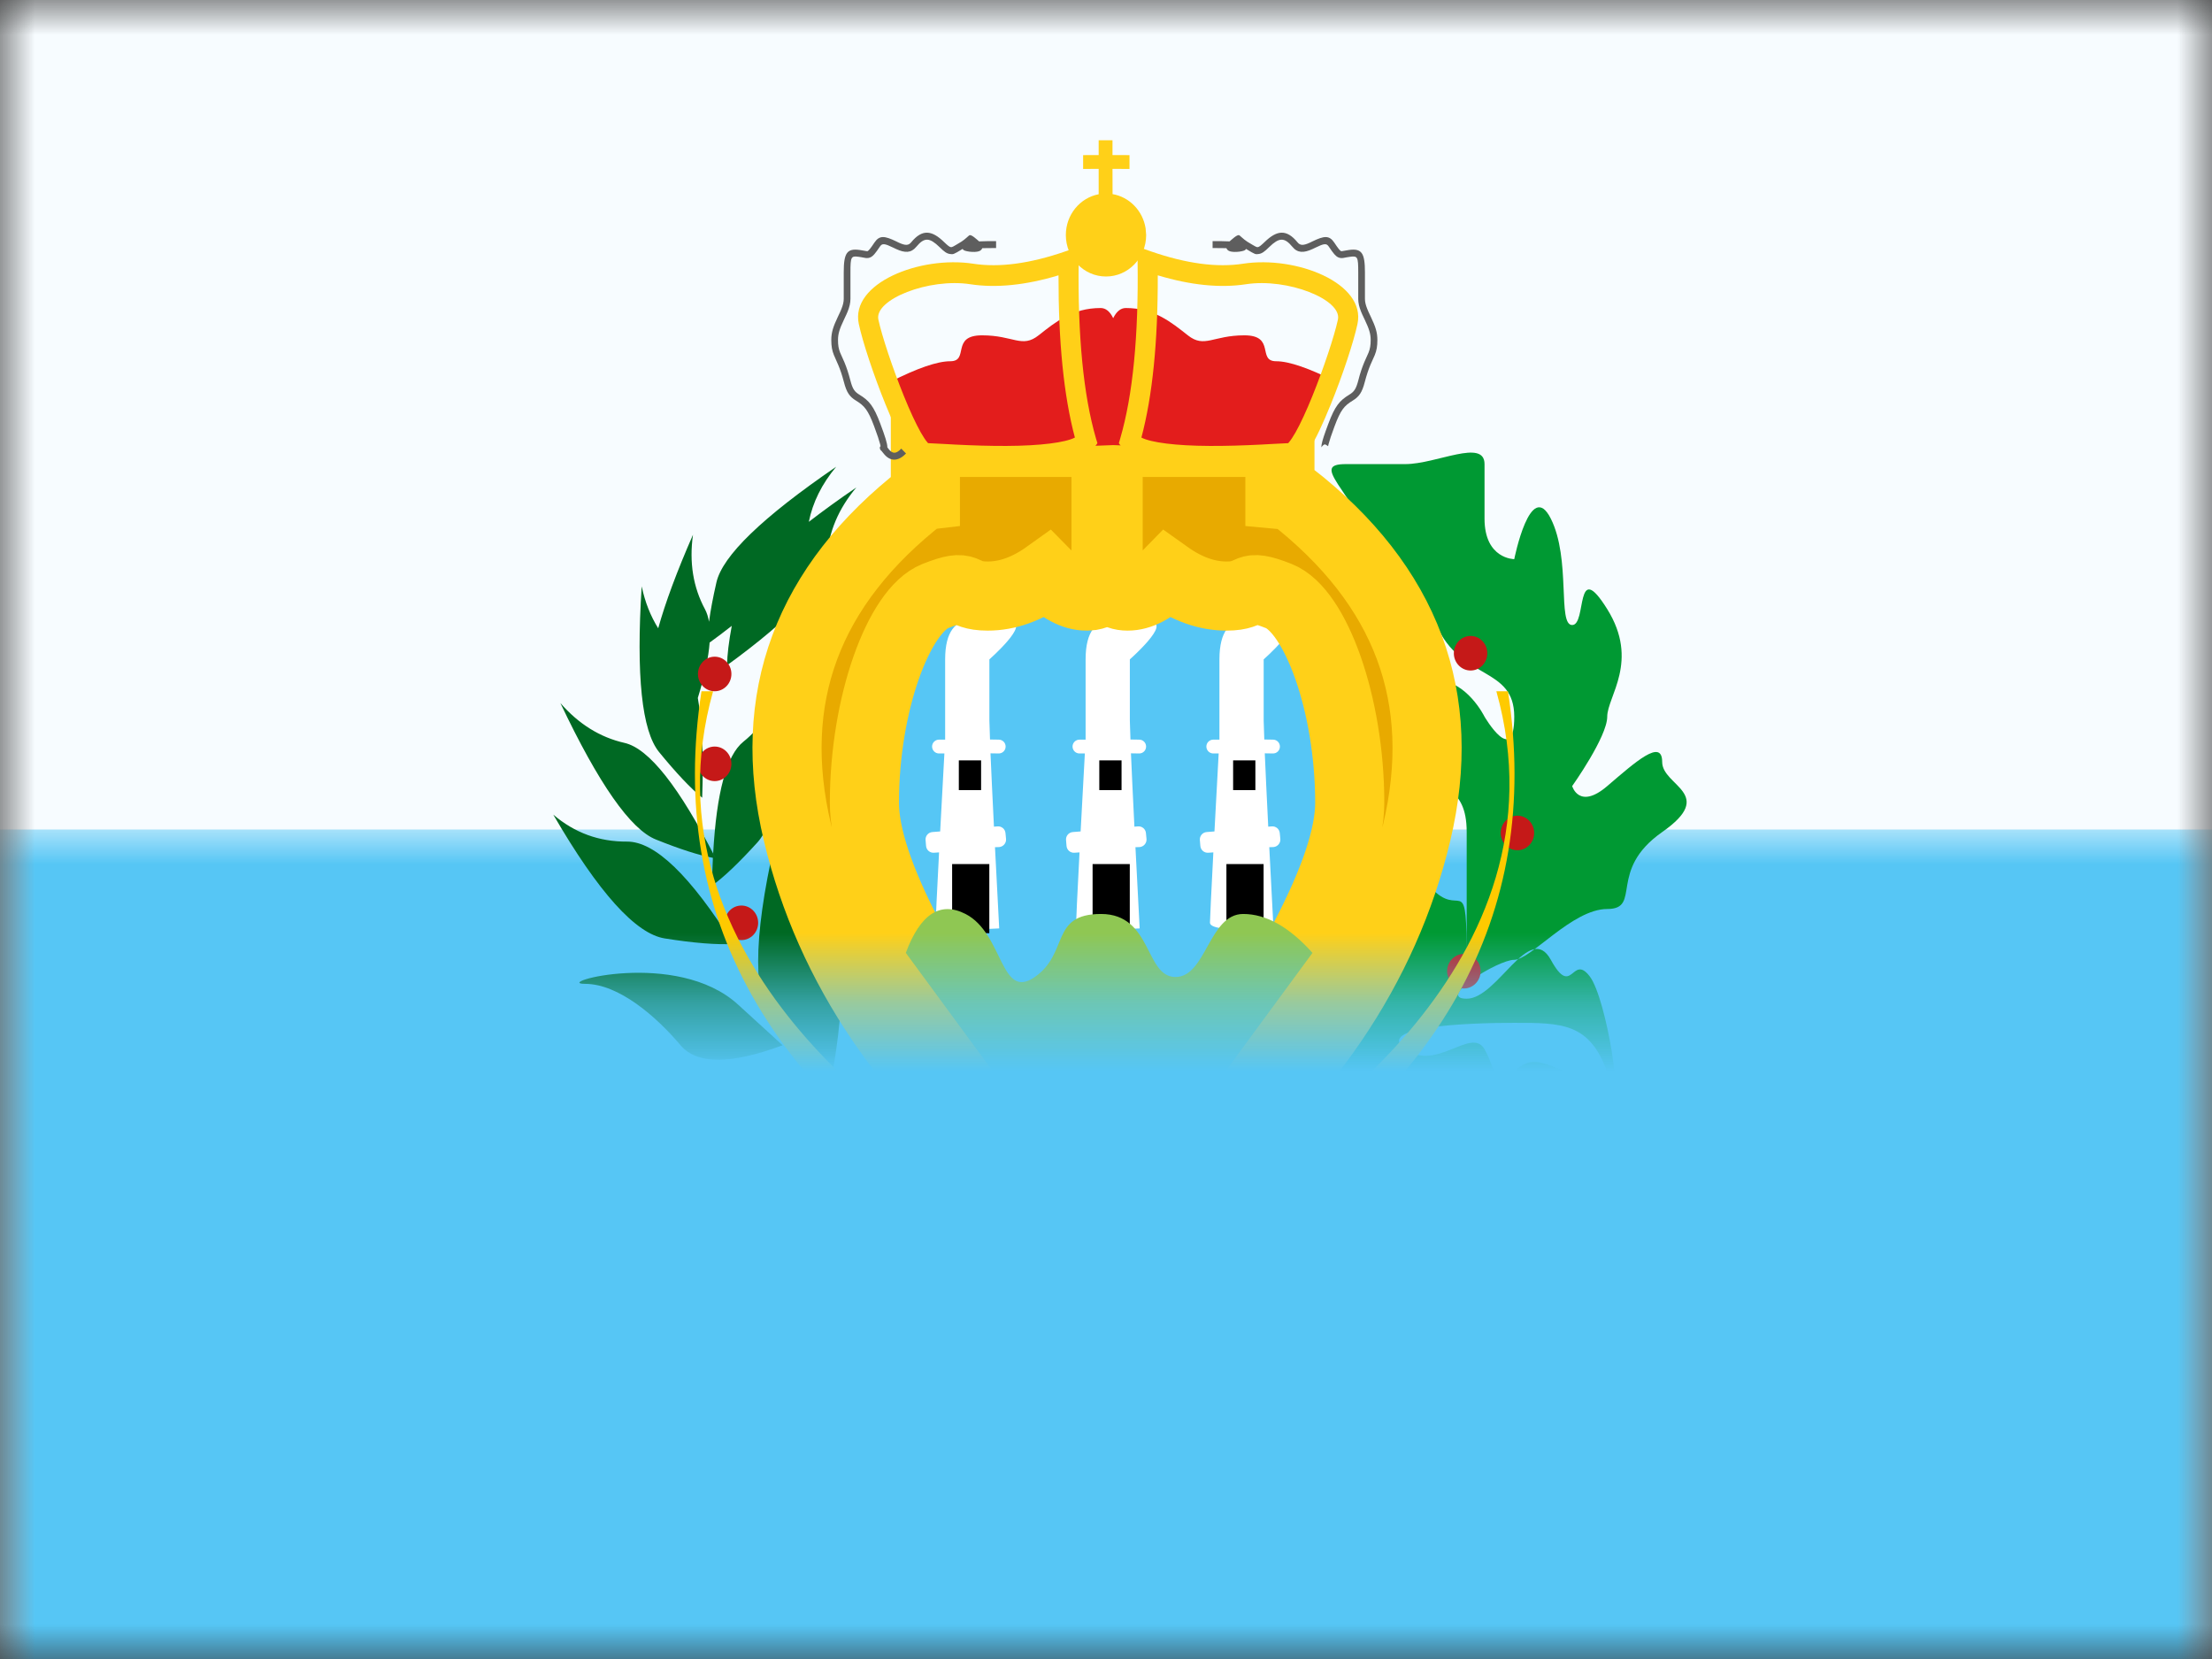 <?xml version="1.0" encoding="UTF-8"?>
<svg width="32px" height="24px" viewBox="0 0 32 24" version="1.1" xmlns="http://www.w3.org/2000/svg" xmlns:xlink="http://www.w3.org/1999/xlink">
    <rect x="0" y="0" width="32" height="24" fill="#333333" stroke="none"/>
    <title>flags/L/SM - San Marino</title>
    <defs>
        <rect id="path-1" x="0" y="0" width="32" height="24"></rect>
        <rect id="path-3" x="0" y="0" width="32" height="24"></rect>
    </defs>
    <g id="Symbols" stroke="none" stroke-width="1" fill="none" fill-rule="evenodd">
        <g id="flag">
            <mask id="mask-2" fill="white">
                <use xlink:href="#path-1"></use>
            </mask>
            <g id="mask"></g>
            <g id="contents" mask="url(#mask-2)">
                <mask id="mask-4" fill="white">
                    <use xlink:href="#path-3"></use>
                </mask>
                <use id="background" fill="#F7FCFF" xlink:href="#path-3"></use>
                <rect id="top" fill="#56C6F5" mask="url(#mask-4)" x="0" y="12" width="32" height="12"></rect>
                <g id="mark" mask="url(#mask-4)">
                    <g transform="translate(7, 2)">
                        <path d="M4.705,13.816 C5.154,14.032 5.499,14.287 5.741,14.58 C4.801,15.457 4.113,15.711 3.677,15.342 C3.025,14.789 2.077,14.735 1.75,14.762 C1.533,14.78 1.834,14.629 2.654,14.308 L1.549,13.816 C3.204,13.6 4.256,13.6 4.705,13.816 Z M4.207,10.2 C4.271,10.639 4.482,11.006 4.842,11.3 C5.201,11.594 5.261,12.371 5.022,13.632 C4.798,13.467 4.527,13.203 4.207,12.841 C3.888,12.479 3.888,11.598 4.207,10.2 Z M3.677,12.533 C4.113,12.93 4.344,13.142 4.371,13.168 C4.357,13.155 4.342,13.142 4.32,13.122 C3.572,13.4 3.081,13.4 2.846,13.122 C2.493,12.704 1.951,12.233 1.464,12.233 C0.977,12.233 2.787,11.719 3.677,12.533 Z M1.004,9.785 C1.312,10.048 1.668,10.178 2.071,10.175 C2.475,10.173 2.987,10.667 3.608,11.656 C3.367,11.669 3.037,11.643 2.617,11.576 C2.197,11.51 1.659,10.913 1.004,9.785 Z M4.335,7.806 C4.349,9.1 4.223,9.893 3.958,10.186 C3.692,10.479 3.473,10.688 3.3,10.813 C3.303,10.672 3.307,10.538 3.313,10.41 C3.108,10.372 2.833,10.283 2.489,10.145 C2.122,9.999 1.662,9.341 1.107,8.171 C1.372,8.475 1.681,8.667 2.034,8.747 C2.388,8.827 2.828,9.385 3.355,10.421 L3.317,10.346 C3.366,9.463 3.511,8.925 3.754,8.73 C4.036,8.503 4.23,8.195 4.335,7.806 Z M5.097,4.752 C4.889,5.001 4.757,5.267 4.701,5.549 C4.902,5.394 5.13,5.228 5.388,5.052 C5.129,5.361 4.988,5.696 4.964,6.058 C4.94,6.419 4.458,6.941 3.518,7.624 C3.52,7.476 3.543,7.286 3.586,7.054 C3.476,7.141 3.356,7.231 3.227,7.324 L3.266,7.295 C3.25,7.511 3.193,7.779 3.095,8.097 C3.159,8.452 3.18,8.933 3.158,9.54 C2.992,9.405 2.784,9.185 2.534,8.879 C2.285,8.573 2.201,7.774 2.283,6.482 C2.331,6.71 2.411,6.912 2.522,7.089 C2.624,6.721 2.791,6.27 3.025,5.736 C2.969,6.136 3.027,6.495 3.199,6.814 C3.226,6.865 3.245,6.925 3.257,6.995 C3.278,6.835 3.314,6.644 3.364,6.426 C3.451,6.041 4.029,5.483 5.097,4.752 Z" id="leafs" stroke="none" fill="#006923" fill-rule="evenodd"></path>
                        <path d="M12.213,14.196 C11.839,13.567 11.839,13.101 12.213,12.797 C12.775,12.342 12.997,12.645 12.997,12.121 C12.997,11.597 13.054,11.753 13.33,11.493 C13.605,11.232 13.41,10.601 13.779,10.917 C14.149,11.232 14.218,10.627 14.218,11.885 C14.218,13.144 14.218,10.744 14.218,10.037 C14.218,9.33 13.779,9.497 13.779,9.023 C13.779,8.549 13.341,7.841 13.779,7.841 C14.218,7.841 14.476,8.368 14.476,8.368 C14.476,8.368 14.906,9.102 14.906,8.368 C14.906,7.634 14.139,7.852 13.779,7.042 C13.42,6.232 13.476,7.133 12.997,6.089 C12.518,5.045 11.947,4.714 12.472,4.714 C12.997,4.714 12.88,4.714 13.33,4.714 C13.779,4.714 14.476,4.34 14.476,4.714 C14.476,5.087 14.476,4.916 14.476,5.503 C14.476,6.089 14.906,6.089 14.906,6.089 C14.906,6.089 15.14,4.916 15.435,5.503 C15.729,6.089 15.528,7.042 15.744,7.042 C15.959,7.042 15.781,6.057 16.251,6.812 C16.721,7.566 16.251,8.077 16.251,8.368 C16.251,8.659 15.744,9.372 15.744,9.372 C15.744,9.372 15.843,9.721 16.251,9.372 C16.659,9.023 17.046,8.675 17.046,9.023 C17.046,9.372 17.842,9.48 17.046,10.037 C16.251,10.593 16.758,11.15 16.251,11.15 C15.744,11.15 15.146,11.885 14.906,11.885 C14.666,11.885 13.769,12.448 14.218,12.448 C14.666,12.448 15.125,11.323 15.435,11.885 C15.744,12.448 15.74,11.794 15.995,12.121 C16.251,12.448 16.507,14.221 16.251,13.509 C15.995,12.797 15.595,12.797 14.906,12.797 C14.218,12.797 12.88,12.849 13.33,13.179 C13.779,13.509 14.285,12.849 14.476,13.179 C14.666,13.509 14.611,13.84 14.906,13.509 C15.202,13.179 15.492,13.509 15.744,13.509 C15.995,13.509 15.492,13.879 15.744,14.196 C15.995,14.514 16.556,14.937 15.995,14.937 C15.435,14.937 15.146,14.488 14.906,14.937 C14.666,15.385 14.656,16.163 14.218,15.55 C13.779,14.937 12.997,15.248 12.997,14.937 C12.997,14.625 13.168,14.575 12.691,14.575 C12.373,14.575 12.213,14.449 12.213,14.196 Z" id="leafs-right" stroke="none" fill="#009933" fill-rule="evenodd"></path>
                        <path d="M5.758,14.3 C5.892,14.3 6,14.412 6,14.55 C6,14.688 5.892,14.8 5.758,14.8 C5.624,14.8 5.516,14.688 5.516,14.55 C5.516,14.412 5.624,14.3 5.758,14.3 Z M12.145,14 C12.279,14 12.387,14.112 12.387,14.25 C12.387,14.388 12.279,14.5 12.145,14.5 C12.012,14.5 11.903,14.388 11.903,14.25 C11.903,14.112 12.012,14 12.145,14 Z M5.661,13.6 C5.795,13.6 5.903,13.712 5.903,13.85 C5.903,13.988 5.795,14.1 5.661,14.1 C5.528,14.1 5.419,13.988 5.419,13.85 C5.419,13.712 5.528,13.6 5.661,13.6 Z M14.177,11.8 C14.311,11.8 14.419,11.912 14.419,12.05 C14.419,12.188 14.311,12.3 14.177,12.3 C14.044,12.3 13.935,12.188 13.935,12.05 C13.935,11.912 14.044,11.8 14.177,11.8 Z M3.726,11.1 C3.859,11.1 3.968,11.212 3.968,11.35 C3.968,11.488 3.859,11.6 3.726,11.6 C3.592,11.6 3.484,11.488 3.484,11.35 C3.484,11.212 3.592,11.1 3.726,11.1 Z M14.952,9.8 C15.085,9.8 15.194,9.912 15.194,10.05 C15.194,10.188 15.085,10.3 14.952,10.3 C14.818,10.3 14.71,10.188 14.71,10.05 C14.71,9.912 14.818,9.8 14.952,9.8 Z M3.339,8.8 C3.472,8.8 3.581,8.912 3.581,9.05 C3.581,9.188 3.472,9.3 3.339,9.3 C3.205,9.3 3.097,9.188 3.097,9.05 C3.097,8.912 3.205,8.8 3.339,8.8 Z M3.339,7.5 C3.472,7.5 3.581,7.612 3.581,7.75 C3.581,7.888 3.472,8 3.339,8 C3.205,8 3.097,7.888 3.097,7.75 C3.097,7.612 3.205,7.5 3.339,7.5 Z M14.274,7.2 C14.408,7.2 14.516,7.312 14.516,7.45 C14.516,7.588 14.408,7.7 14.274,7.7 C14.141,7.7 14.032,7.588 14.032,7.45 C14.032,7.312 14.141,7.2 14.274,7.2 Z" id="Combined-Shape" stroke="none" fill="#C51918" fill-rule="evenodd"></path>
                        <path d="M11.038,17.82 C11.038,17.615 7.937,15.478 7.105,15.007 C6.273,14.536 2.209,11.942 3.316,8 L3.148,8 C2.649,11.238 4.119,13.863 7.559,15.875 C9.126,16.926 9.948,17.574 10.026,17.82 C10.7,17.956 11.038,17.956 11.038,17.82 Z" id="Path-273" stroke="none" fill="#FECA00" fill-rule="evenodd"></path>
                        <path d="M14.909,17.82 C14.909,17.615 11.808,15.478 10.976,15.007 C10.144,14.536 6.08,11.942 7.187,8 L7.019,8 C6.52,11.238 7.99,13.863 11.43,15.875 C12.997,16.926 13.819,17.574 13.897,17.82 C14.571,17.956 14.909,17.956 14.909,17.82 Z" id="Path-273" stroke="none" fill="#FECA00" fill-rule="evenodd" transform="translate(10.917, 12.961) scale(-1, 1) translate(-10.917, -12.961) "></path>
                        <path d="M9.048,14.886 C11.213,14.886 12.968,12.084 12.968,9.35 C12.968,6.616 11.213,5.2 9.048,5.2 C6.884,5.2 5.129,6.616 5.129,9.35 C5.129,12.084 6.884,14.886 9.048,14.886 Z" id="Oval-51" stroke="none" fill="#56C6F5" fill-rule="evenodd"></path>
                        <g id="1" stroke="none" stroke-width="1" fill="none" fill-rule="evenodd" transform="translate(6.387, 6.9)">
                            <path d="M0.286,0.639 C0.286,-0.197 0.926,0.106 1.228,0.106 C1.53,0.106 0.926,0.639 0.926,0.639 L0.926,0.639 L0.926,1.527 C0.927,1.589 0.93,1.68 0.935,1.798 L1.061,1.8 C1.117,1.8 1.161,1.845 1.161,1.9 C1.161,1.955 1.117,2 1.061,2 L0.942,1.998 C0.953,2.261 0.97,2.615 0.992,3.059 L1.043,3.055 C1.102,3.05 1.154,3.093 1.159,3.153 L1.167,3.237 C1.172,3.296 1.128,3.348 1.069,3.354 L1.007,3.356 C1.024,3.702 1.044,4.093 1.068,4.531 C0.455,4.566 0.149,4.538 0.149,4.448 C0.149,4.394 0.166,4.055 0.198,3.431 L0.126,3.436 C0.067,3.441 0.015,3.398 0.01,3.338 L0.003,3.254 C-0.003,3.195 0.041,3.142 0.1,3.137 L0.214,3.128 C0.234,2.76 0.258,2.317 0.286,1.797 L0.275,2 L0.197,2 C0.142,2 0.097,1.955 0.097,1.9 C0.097,1.845 0.142,1.8 0.197,1.8 L0.286,1.8 Z" id="Combined-Shape" fill="#FFFFFF"></path>
                            <polygon id="Rectangle-67" fill="#000000" points="0.484 2.1 0.806 2.1 0.806 2.53 0.484 2.53"></polygon>
                            <polygon id="Rectangle-67" fill="#000000" points="0.387 3.6 0.925 3.6 0.925 4.6 0.387 4.6"></polygon>
                        </g>
                        <g id="2" stroke="none" stroke-width="1" fill="none" fill-rule="evenodd" transform="translate(8.419, 6.9)">
                            <path d="M0.286,0.639 C0.286,-0.197 0.926,0.106 1.228,0.106 C1.53,0.106 0.926,0.639 0.926,0.639 L0.926,0.639 L0.926,1.527 C0.927,1.589 0.93,1.68 0.935,1.798 L1.061,1.8 C1.117,1.8 1.161,1.845 1.161,1.9 C1.161,1.955 1.117,2 1.061,2 L0.942,1.998 C0.953,2.261 0.97,2.615 0.992,3.059 L1.043,3.055 C1.102,3.05 1.154,3.093 1.159,3.153 L1.167,3.237 C1.172,3.296 1.128,3.348 1.069,3.354 L1.007,3.356 C1.024,3.702 1.044,4.093 1.068,4.531 C0.455,4.566 0.149,4.538 0.149,4.448 C0.149,4.394 0.166,4.055 0.198,3.431 L0.126,3.436 C0.067,3.441 0.015,3.398 0.01,3.338 L0.003,3.254 C-0.003,3.195 0.041,3.142 0.1,3.137 L0.214,3.128 C0.234,2.76 0.258,2.317 0.286,1.797 L0.275,2 L0.197,2 C0.142,2 0.097,1.955 0.097,1.9 C0.097,1.845 0.142,1.8 0.197,1.8 L0.286,1.8 Z" id="Combined-Shape" fill="#FFFFFF"></path>
                            <polygon id="Rectangle-67" fill="#000000" points="0.484 2.1 0.806 2.1 0.806 2.53 0.484 2.53"></polygon>
                            <polygon id="Rectangle-67" fill="#000000" points="0.387 3.6 0.925 3.6 0.925 4.6 0.387 4.6"></polygon>
                        </g>
                        <g id="3" stroke="none" stroke-width="1" fill="none" fill-rule="evenodd" transform="translate(10.355, 6.9)">
                            <path d="M0.286,0.639 C0.286,-0.197 0.926,0.106 1.228,0.106 C1.53,0.106 0.926,0.639 0.926,0.639 L0.926,0.639 L0.926,1.527 C0.927,1.589 0.93,1.68 0.935,1.798 L1.061,1.8 C1.117,1.8 1.161,1.845 1.161,1.9 C1.161,1.955 1.117,2 1.061,2 L0.942,1.998 C0.953,2.261 0.97,2.615 0.992,3.059 L1.043,3.055 C1.102,3.05 1.154,3.093 1.159,3.153 L1.167,3.237 C1.172,3.296 1.128,3.348 1.069,3.354 L1.007,3.356 C1.024,3.702 1.044,4.093 1.068,4.531 C0.455,4.566 0.149,4.538 0.149,4.448 C0.149,4.394 0.166,4.055 0.198,3.431 L0.126,3.436 C0.067,3.441 0.015,3.398 0.01,3.338 L0.003,3.254 C-0.003,3.195 0.041,3.142 0.1,3.137 L0.214,3.128 C0.234,2.76 0.258,2.317 0.286,1.797 L0.275,2 L0.197,2 C0.142,2 0.097,1.955 0.097,1.9 C0.097,1.845 0.142,1.8 0.197,1.8 L0.286,1.8 Z" id="Combined-Shape" fill="#FFFFFF"></path>
                            <polygon id="Rectangle-67" fill="#000000" points="0.484 2.1 0.806 2.1 0.806 2.53 0.484 2.53"></polygon>
                            <polygon id="Rectangle-67" fill="#000000" points="0.387 3.6 0.925 3.6 0.925 4.6 0.387 4.6"></polygon>
                        </g>
                        <path d="M11.516,4.4 L11.516,5.154 L11.678,5.169 C13.353,6.471 13.958,8.097 13.494,10.047 C13.029,11.997 11.873,13.695 10.026,15.141 L9.886,14.636 C11.646,12.244 12.526,10.569 12.526,9.613 C12.526,8.179 12.028,6.833 11.501,6.623 C10.973,6.414 11.171,6.623 10.743,6.623 C10.458,6.623 10.172,6.521 9.886,6.317 C9.688,6.521 9.496,6.623 9.312,6.623 C9.127,6.623 9.033,6.521 9.031,6.317 L9.031,5.299 L9,5.299 L9,6.317 C8.998,6.492 8.929,6.592 8.793,6.617 L8.719,6.623 C8.535,6.623 8.343,6.521 8.144,6.317 C7.859,6.521 7.573,6.623 7.288,6.623 C6.859,6.623 7.057,6.414 6.53,6.623 C6.003,6.833 5.505,8.179 5.505,9.613 C5.505,10.569 6.385,12.244 8.144,14.636 L8.144,14.636 L8.005,15.141 C6.158,13.695 5.002,11.997 4.537,10.047 C4.072,8.097 4.677,6.471 6.353,5.169 L6.353,5.169 L6.387,5.165 L6.387,4.4 L11.516,4.4 Z" id="Combined-Shape" stroke="#FFD018" stroke-width="1" fill="#E8AA00" fill-rule="nonzero"></path>
                        <path d="M6.104,11.785 C6.313,11.222 6.601,11.034 6.968,11.222 C7.518,11.503 7.47,12.483 7.97,12.134 C8.471,11.785 8.187,11.222 8.928,11.222 C9.67,11.222 9.561,12.134 10.005,12.134 C10.45,12.134 10.488,11.222 10.985,11.222 C11.317,11.222 11.651,11.41 11.987,11.785 L9.045,15.787 L6.104,11.785 Z" id="Path-281" stroke="none" fill="#8FC753" fill-rule="evenodd"></path>
                        <path d="M6.519,15.158 C6.814,15.158 7.661,15.194 9.062,15.265 L9.034,15.263 L9.273,15.252 C10.579,15.19 11.369,15.158 11.645,15.158 C12.087,15.158 13.11,15.488 12.875,15.76 C12.719,15.941 12.956,16.031 13.586,16.031 C13.182,15.596 13.224,15.379 13.711,15.379 C14.441,15.379 15.279,15.55 15.566,15.55 C15.853,15.55 15.979,15.856 15.773,16.031 C15.566,16.206 15.071,16.698 15.566,16.698 C16.062,16.698 15.884,16.648 16.062,16.34 C16.18,16.134 16.676,16.031 17.548,16.031 C17.528,15.995 17.516,15.953 17.516,15.908 C17.516,15.77 17.624,15.658 17.758,15.658 C17.892,15.658 18,15.77 18,15.908 C18,16.047 17.892,16.158 17.758,16.158 C17.669,16.158 17.591,16.109 17.549,16.035 L17.236,16.457 L17.562,16.862 C17.606,16.799 17.677,16.758 17.758,16.758 C17.892,16.758 18,16.87 18,17.008 C18,17.147 17.892,17.258 17.758,17.258 C17.624,17.258 17.516,17.147 17.516,17.008 C17.516,16.979 17.521,16.951 17.53,16.925 L17.675,17.002 C17.308,16.799 17.022,16.698 16.817,16.698 L16.24,16.698 L16.24,16.698 C16.385,16.698 17.185,17.226 16.943,17.454 C16.7,17.683 16.371,18.023 16.062,17.853 C15.856,17.74 15.69,17.607 15.566,17.454 L15.324,16.698 C14.371,16.452 13.895,16.414 13.895,16.585 C13.895,16.84 13.891,16.965 13.384,16.965 C12.877,16.965 12.401,16.811 12.087,16.811 C11.774,16.811 11.188,16.965 11.08,16.965 C10.972,16.965 10.393,16.939 10.79,16.698 C11.054,16.538 11.217,16.374 11.278,16.206 C10.203,16.366 9.464,16.45 9.061,16.457 L9.062,16.457 L9.005,16.457 L9.005,16.457 C8.607,16.45 7.9,16.366 6.887,16.206 C6.948,16.374 7.11,16.538 7.375,16.698 C7.771,16.939 7.193,16.965 7.084,16.965 C6.976,16.965 6.391,16.811 6.077,16.811 C5.764,16.811 5.287,16.965 4.781,16.965 C4.274,16.965 4.27,16.84 4.27,16.585 C4.27,16.414 3.793,16.452 2.841,16.698 L2.841,16.698 L2.598,17.454 C2.474,17.607 2.309,17.74 2.103,17.853 C1.793,18.023 1.464,17.683 1.222,17.454 C0.98,17.226 1.779,16.698 1.925,16.698 L1.925,16.698 L1.347,16.698 C1.143,16.698 0.857,16.799 0.489,17.002 L0.489,17.002 L0.929,16.457 L0.613,16.031 C1.487,16.031 1.984,16.134 2.103,16.34 C2.281,16.648 2.103,16.698 2.598,16.698 C3.094,16.698 2.598,16.206 2.392,16.031 C2.185,15.856 2.311,15.55 2.598,15.55 C2.885,15.55 3.724,15.379 4.454,15.379 C4.941,15.379 4.982,15.596 4.579,16.031 C5.209,16.031 5.446,15.941 5.289,15.76 C5.055,15.488 6.077,15.158 6.519,15.158 Z M0.242,16.758 C0.376,16.758 0.484,16.87 0.484,17.008 C0.484,17.147 0.376,17.258 0.242,17.258 C0.108,17.258 0,17.147 0,17.008 C0,16.87 0.108,16.758 0.242,16.758 Z M0.242,15.658 C0.376,15.658 0.484,15.77 0.484,15.908 C0.484,16.047 0.376,16.158 0.242,16.158 C0.108,16.158 0,16.047 0,15.908 C0,15.77 0.108,15.658 0.242,15.658 Z" id="Combined-Shape" stroke="none" fill="#FFFFFF" fill-rule="evenodd"></path>
                        <path d="M9.094,0.029 L9.094,0.243 L9.34,0.244 L9.34,0.444 L9.094,0.443 L9.095,0.808 C9.34,0.85 9.533,1.05 9.573,1.303 L9.581,1.4 C9.581,1.731 9.321,2 9,2 C8.679,2 8.419,1.731 8.419,1.4 C8.419,1.106 8.624,0.861 8.894,0.81 L8.894,0.443 L8.669,0.444 L8.669,0.244 L8.894,0.243 L8.894,0.029 L9.094,0.029 Z" id="Combined-Shape" stroke="none" fill="#FFD018" fill-rule="nonzero"></path>
                        <path d="M9.287,2.456 C9.694,2.456 9.942,2.66 10.184,2.851 C10.426,3.042 10.545,2.851 11.002,2.851 C11.458,2.851 11.182,3.226 11.462,3.226 C11.648,3.226 11.938,3.326 12.332,3.525 L12.332,3.525 L11.873,4.543 L9.105,4.439 L6.336,4.543 L5.877,3.525 C6.27,3.326 6.56,3.226 6.747,3.226 C7.027,3.226 6.75,2.851 7.207,2.851 C7.664,2.851 7.783,3.042 8.025,2.851 C8.267,2.66 8.514,2.456 8.922,2.456 C8.996,2.456 9.057,2.505 9.104,2.603 C9.152,2.505 9.213,2.456 9.287,2.456 Z" id="Combined-Shape" stroke="none" fill="#E31D1C" fill-rule="evenodd"></path>
                        <path d="M8.414,1.636 L8.608,1.568 L8.605,1.78 C8.59,2.863 8.674,3.717 8.854,4.339 L8.876,4.412 L8.831,4.473 C8.678,4.68 8.251,4.748 7.562,4.751 C7.324,4.752 7.076,4.744 6.795,4.73 C6.782,4.73 6.426,4.71 6.397,4.71 C6.206,4.71 6.042,4.421 5.809,3.847 C5.641,3.434 5.479,2.946 5.424,2.687 C5.297,2.098 6.306,1.696 7.08,1.815 C7.455,1.873 7.9,1.814 8.414,1.636 Z M7.037,2.112 C6.434,2.019 5.645,2.334 5.707,2.623 C5.758,2.861 5.915,3.332 6.077,3.731 C6.164,3.946 6.248,4.127 6.32,4.255 C6.357,4.319 6.389,4.368 6.415,4.398 C6.419,4.403 6.423,4.407 6.426,4.411 C6.525,4.415 6.812,4.431 6.809,4.431 C7.086,4.445 7.328,4.452 7.561,4.451 C8.05,4.449 8.412,4.402 8.55,4.33 C8.389,3.727 8.311,2.945 8.313,1.983 C7.838,2.126 7.412,2.169 7.037,2.112 Z" id="Path-275" stroke="none" fill="#FFD018" fill-rule="nonzero"></path>
                        <path d="M12.188,1.636 L12.382,1.568 L12.379,1.78 C12.364,2.863 12.448,3.717 12.629,4.339 L12.65,4.412 L12.605,4.473 C12.453,4.68 12.025,4.748 11.336,4.751 C11.098,4.752 10.85,4.744 10.569,4.73 C10.556,4.73 10.2,4.71 10.171,4.71 C9.98,4.71 9.817,4.421 9.583,3.847 C9.415,3.434 9.253,2.946 9.198,2.687 C9.071,2.098 10.081,1.696 10.854,1.815 C11.23,1.873 11.674,1.814 12.188,1.636 Z M10.811,2.112 C10.209,2.019 9.419,2.334 9.481,2.623 C9.532,2.861 9.689,3.332 9.851,3.731 C9.938,3.946 10.022,4.127 10.094,4.255 C10.131,4.319 10.163,4.368 10.189,4.398 C10.193,4.403 10.197,4.407 10.2,4.411 C10.299,4.415 10.586,4.431 10.583,4.431 C10.86,4.445 11.103,4.452 11.335,4.451 C11.824,4.449 12.186,4.402 12.324,4.33 C12.163,3.727 12.085,2.945 12.087,1.983 C11.612,2.126 11.186,2.169 10.811,2.112 Z" id="Path-275" stroke="none" fill="#FFD018" fill-rule="nonzero" transform="translate(10.918, 3.16) scale(-1, 1) translate(-10.918, -3.16) "></path>
                        <path d="M5.821,4.519 C5.798,4.542 5.771,4.538 5.751,4.523 C5.745,4.518 5.745,4.518 5.739,4.511 C5.736,4.507 5.736,4.507 5.731,4.496 C5.727,4.474 5.725,4.466 5.739,4.455 C5.738,4.447 5.736,4.438 5.733,4.427 C5.719,4.373 5.691,4.287 5.645,4.165 C5.557,3.93 5.505,3.87 5.384,3.796 C5.291,3.739 5.248,3.68 5.208,3.525 C5.182,3.427 5.157,3.351 5.127,3.281 C5.116,3.253 5.073,3.16 5.064,3.137 C5.037,3.071 5.026,3.009 5.026,2.918 C5.026,2.809 5.053,2.726 5.121,2.583 C5.157,2.508 5.161,2.498 5.173,2.468 C5.195,2.413 5.206,2.367 5.206,2.324 L5.206,1.939 C5.206,1.661 5.252,1.591 5.435,1.616 C5.447,1.617 5.459,1.619 5.472,1.622 C5.556,1.637 5.544,1.635 5.553,1.632 C5.568,1.624 5.593,1.595 5.65,1.509 C5.723,1.401 5.797,1.411 5.965,1.492 C5.982,1.501 5.992,1.506 6.002,1.51 C6.096,1.553 6.142,1.554 6.182,1.505 C6.34,1.312 6.48,1.329 6.657,1.501 C6.712,1.554 6.736,1.572 6.754,1.575 C6.773,1.578 6.778,1.575 6.91,1.495 C6.961,1.463 7.017,1.405 7.026,1.402 C7.058,1.393 7.132,1.465 7.164,1.492 C7.23,1.489 7.312,1.488 7.41,1.488 L7.41,1.588 C7.333,1.588 7.267,1.589 7.211,1.59 C7.195,1.625 7.17,1.635 7.134,1.641 C7.092,1.648 7.029,1.644 6.987,1.634 C6.955,1.627 6.935,1.62 6.926,1.601 C6.79,1.684 6.791,1.681 6.74,1.674 C6.695,1.667 6.66,1.642 6.591,1.574 C6.449,1.437 6.373,1.428 6.256,1.57 C6.18,1.662 6.091,1.661 5.963,1.602 C5.952,1.597 5.941,1.592 5.923,1.583 C5.798,1.522 5.763,1.517 5.73,1.566 C5.66,1.67 5.631,1.705 5.591,1.723 C5.57,1.733 5.548,1.735 5.522,1.732 C5.508,1.73 5.451,1.719 5.455,1.72 C5.444,1.718 5.433,1.716 5.422,1.715 C5.312,1.7 5.303,1.714 5.303,1.939 L5.303,2.324 C5.303,2.382 5.289,2.44 5.263,2.506 C5.249,2.539 5.245,2.549 5.208,2.627 C5.146,2.757 5.123,2.829 5.123,2.918 C5.123,2.996 5.132,3.045 5.153,3.099 C5.161,3.119 5.203,3.211 5.216,3.241 C5.247,3.316 5.274,3.396 5.301,3.5 C5.334,3.629 5.362,3.666 5.433,3.71 C5.573,3.795 5.639,3.873 5.735,4.129 C5.805,4.315 5.837,4.416 5.837,4.471 C5.842,4.478 5.848,4.485 5.854,4.494 C5.912,4.569 5.963,4.569 6.038,4.49 L6.107,4.56 C5.993,4.68 5.873,4.68 5.779,4.556 C5.769,4.543 5.761,4.534 5.755,4.527 C5.76,4.53 5.762,4.529 5.775,4.529 C5.83,4.498 5.83,4.498 5.823,4.464 C5.818,4.453 5.818,4.453 5.816,4.45 C5.812,4.446 5.812,4.446 5.809,4.443 C5.794,4.432 5.772,4.428 5.753,4.448 C5.744,4.457 5.742,4.463 5.741,4.467 C5.741,4.465 5.74,4.46 5.739,4.455 C5.747,4.448 5.76,4.441 5.779,4.429 C5.801,4.43 5.809,4.436 5.837,4.471 C5.837,4.494 5.831,4.509 5.821,4.519 Z M7.021,1.496 C7.018,1.494 7.016,1.492 7.016,1.491 C7.016,1.492 7.017,1.493 7.021,1.496 Z M11.295,1.501 C11.472,1.329 11.612,1.312 11.77,1.505 C11.81,1.554 11.856,1.553 11.95,1.51 C11.96,1.506 11.97,1.501 11.987,1.492 C12.155,1.411 12.229,1.401 12.302,1.509 C12.359,1.595 12.383,1.624 12.399,1.632 C12.408,1.635 12.396,1.637 12.48,1.622 C12.493,1.619 12.505,1.617 12.517,1.616 C12.7,1.591 12.746,1.661 12.746,1.939 L12.746,1.939 L12.746,2.324 C12.746,2.367 12.757,2.413 12.779,2.468 C12.791,2.498 12.795,2.508 12.831,2.583 C12.899,2.726 12.926,2.809 12.926,2.918 C12.926,3.009 12.915,3.071 12.888,3.137 C12.879,3.16 12.836,3.253 12.824,3.281 C12.795,3.351 12.77,3.427 12.744,3.525 C12.704,3.68 12.661,3.739 12.568,3.796 C12.446,3.87 12.395,3.93 12.307,4.165 C12.261,4.287 12.233,4.373 12.219,4.427 C12.216,4.438 12.214,4.447 12.213,4.455 L12.213,4.455 C12.205,4.448 12.192,4.441 12.172,4.429 C12.151,4.43 12.143,4.436 12.115,4.471 L12.119,4.432 C12.129,4.372 12.161,4.278 12.217,4.129 C12.313,3.873 12.379,3.795 12.519,3.71 C12.59,3.666 12.617,3.629 12.651,3.5 C12.677,3.396 12.705,3.316 12.736,3.241 C12.748,3.211 12.791,3.119 12.799,3.099 C12.82,3.045 12.829,2.996 12.829,2.918 C12.829,2.829 12.806,2.757 12.744,2.627 C12.707,2.549 12.702,2.539 12.689,2.506 C12.663,2.44 12.649,2.382 12.649,2.324 L12.649,2.324 L12.649,1.939 C12.649,1.714 12.64,1.7 12.53,1.715 C12.519,1.716 12.508,1.718 12.497,1.72 C12.498,1.72 12.493,1.721 12.484,1.722 L12.43,1.732 C12.404,1.735 12.382,1.733 12.36,1.723 C12.321,1.705 12.292,1.67 12.222,1.566 C12.189,1.517 12.154,1.522 12.029,1.583 C12.011,1.592 12,1.597 11.989,1.602 C11.861,1.661 11.771,1.662 11.696,1.57 C11.579,1.428 11.502,1.437 11.361,1.574 C11.292,1.642 11.256,1.667 11.212,1.674 C11.161,1.681 11.162,1.684 11.026,1.601 C11.017,1.62 10.997,1.627 10.965,1.634 C10.923,1.644 10.86,1.648 10.818,1.641 C10.782,1.635 10.757,1.625 10.741,1.59 C10.685,1.589 10.619,1.588 10.542,1.588 L10.542,1.588 L10.542,1.488 C10.64,1.488 10.722,1.489 10.788,1.492 C10.82,1.465 10.894,1.393 10.926,1.402 C10.935,1.405 10.991,1.463 11.042,1.495 C11.039,1.492 11.039,1.492 11.039,1.491 L11.038,1.493 C11.174,1.575 11.179,1.578 11.198,1.575 C11.215,1.572 11.24,1.554 11.295,1.501 Z" id="Combined-Shape" stroke="none" fill="#5E5E5E" fill-rule="nonzero"></path>
                        <path d="M6.774,15.885 L6.835,15.389 C7.909,15.52 8.627,15.586 8.988,15.586 C9.534,15.611 10.183,15.571 10.937,15.467 L11.005,15.963 C10.224,16.071 9.544,16.112 8.977,16.086 C8.6,16.086 7.869,16.019 6.774,15.885 Z" id="Path-389" stroke="none" fill="#272727" fill-rule="nonzero"></path>
                    </g>
                </g>
            </g>
        </g>
    </g>
</svg>